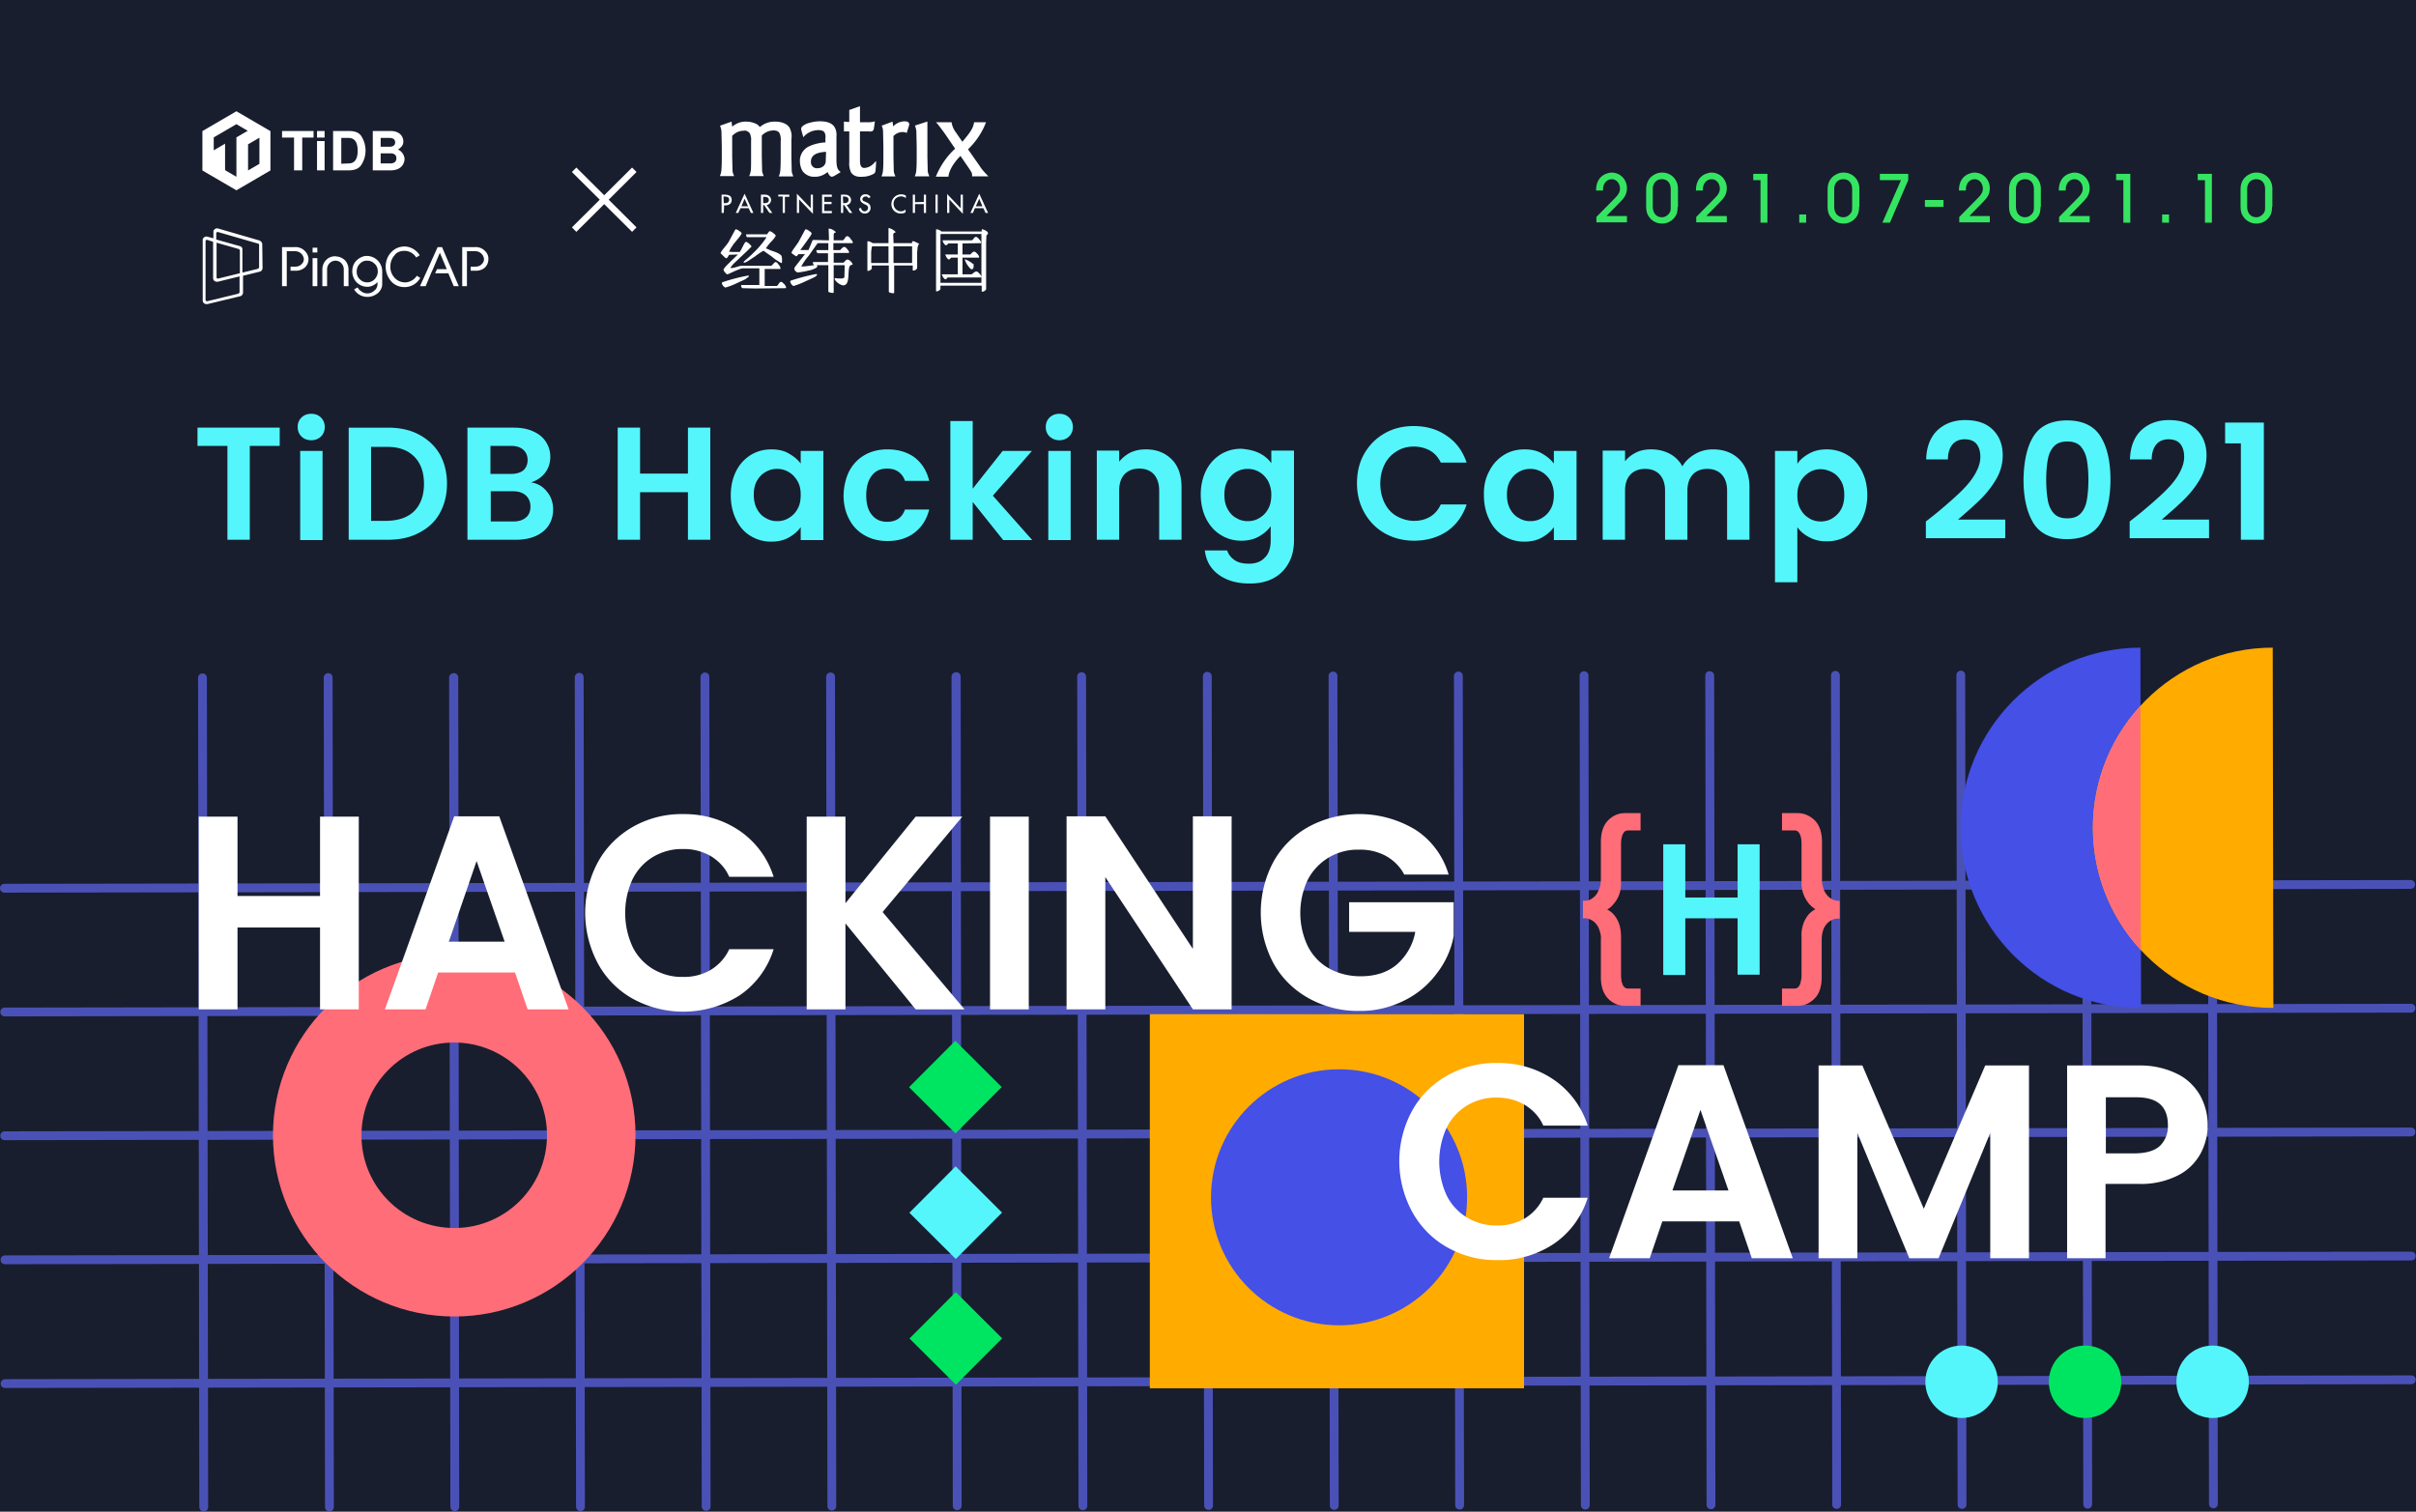<svg xmlns="http://www.w3.org/2000/svg" xmlns:xlink="http://www.w3.org/1999/xlink" viewBox="0 0 767 480"><g fill="#181e2f"><path d="M0 0h767v480H0z"/><path opacity=".5" d="M0 0h767v480H0z"/></g><g opacity=".7" fill="#6067ef"><path d="M.2 439.36c0 .8.6 1.4 1.4 1.4l763.9-1.2c.8 0 1.4-.6 1.4-1.4s-.6-1.4-1.4-1.4l-763.9 1.2c-.7 0-1.4.6-1.4 1.4z"/><use xlink:href="#B"/><path d="M.1 360.66c0 .8.6 1.4 1.4 1.4l763.9-1.2c.8 0 1.4-.6 1.4-1.4s-.6-1.4-1.4-1.4l-764 1.2c-.7 0-1.3.7-1.3 1.4z"/><use xlink:href="#B" x="-.1" y="-78.7"/><use xlink:href="#B" x="-.2" y="-118"/><use xlink:href="#C"/><use xlink:href="#C" x="-39.9" y=".1"/><path d="M621.081 214.36l.4 263.4c0 .8.6 1.4 1.4 1.4s1.4-.6 1.4-1.4l-.4-263.4c0-.8-.6-1.4-1.4-1.4-.7 0-1.4.7-1.4 1.4z"/><use xlink:href="#C" x="-119.6" y=".2"/><path d="M541.381 214.56l.4 263.3c0 .8.6 1.4 1.4 1.4s1.4-.6 1.4-1.4l-.4-263.3c0-.8-.6-1.4-1.4-1.4-.8-.1-1.4.6-1.4 1.4zm-39.9 0l.4 263.4c0 .8.6 1.4 1.4 1.4s1.4-.6 1.4-1.4l-.4-263.4c0-.8-.6-1.4-1.4-1.4s-1.4.6-1.4 1.4zm-39.9.1l.4 263.3c0 .8.6 1.4 1.4 1.4s1.4-.6 1.4-1.4l-.4-263.3c0-.8-.6-1.4-1.4-1.4-.7 0-1.4.6-1.4 1.4z"/><use xlink:href="#D"/><use xlink:href="#C" x="-319" y=".5"/><use xlink:href="#C" x="-358.9" y=".6"/><use xlink:href="#E"/><use xlink:href="#C" x="-438.6" y=".7"/><use xlink:href="#D" x="-199.4" y=".3"/><path d="M182.481 215.06l.4 263.4c0 .8.6 1.4 1.4 1.4s1.4-.6 1.4-1.4l-.4-263.4c0-.8-.6-1.4-1.4-1.4-.7 0-1.4.6-1.4 1.4z"/><use xlink:href="#E" x="-159.5" y=".3"/><use xlink:href="#D" x="-319" y=".5"/><use xlink:href="#C" x="-638" y="1"/></g><path d="M144.156 302.959c31.8 0 57.6 25.7 57.6 57.5s-25.7 57.6-57.5 57.6-57.6-25.7-57.6-57.5c0-31.7 25.7-57.5 57.5-57.6zm0 28.1c-16.3 0-29.4 13.2-29.4 29.5s13.2 29.4 29.5 29.4 29.4-13.2 29.4-29.5c0-16.2-13.2-29.4-29.5-29.4z" fill="#ff6d78"/><path d="M365.031 322.057h118.8v118.8h-118.8z" fill="#ffab00"/><path d="M465.756 380.159c0 22.5-18.2 40.7-40.6 40.7-22.5 0-40.7-18.2-40.7-40.6 0-22.5 18.2-40.7 40.6-40.7 22.4-.1 40.7 18.1 40.7 40.6z" fill="#4450e6"/><path d="M288.592 345.244l14.687-14.729 14.729 14.687-14.687 14.729z" fill="#00e561"/><path d="M288.699 385.108l14.687-14.729 14.729 14.687-14.687 14.729z" fill="#55f6fb"/><path d="M288.734 425.044l14.685-14.731 14.731 14.685-14.685 14.731z" fill="#00e561"/><path d="M113.901 259.32v61.2h-12.3v-26h-26.2v26h-12.3v-61.2h12.3v25.2h26.2v-25.2h12.3zm49.6 49.5h-24.4l-4 11.7h-12.9l22-61.3h14.3l22 61.3h-13l-4-11.7zm-3.3-9.8l-8.9-25.6-8.8 25.6h17.7zm29.7-25.4c2.6-4.7 6.5-8.5 11.1-11.1 4.8-2.7 10.3-4.1 15.8-4 6.4-.1 12.7 1.7 18 5.3 5.1 3.5 8.9 8.6 10.8 14.6h-14.1c-1.2-2.8-3.3-5-5.9-6.6-2.7-1.5-5.7-2.3-8.8-2.2-3.3-.1-6.6.8-9.5 2.5-2.8 1.7-5 4.1-6.5 7.1-3.1 6.8-3.1 14.6 0 21.4 1.4 2.9 3.7 5.4 6.5 7.1 2.9 1.7 6.2 2.6 9.5 2.5 3.1.1 6.1-.7 8.8-2.2 2.6-1.6 4.7-3.9 5.9-6.6h14.1c-1.8 5.9-5.6 11.1-10.7 14.6-10.2 6.5-23.2 7-33.9 1.2-4.7-2.6-8.5-6.4-11.1-11.1-5.5-10.2-5.5-22.4 0-32.5zm100.8 46.9l-22.3-27.3v27.3h-12.3v-61.2h12.3v27.5l22.3-27.5h14.8l-25.3 30.3 26 30.9h-15.5zm35.9-61.2v61.2h-12.3v-61.2h12.3zm64.4 61.2h-12.3l-27.8-42v42h-12.3v-61.3h12.3l27.8 42.1v-42.1h12.3v61.3zm54.8-42.8c-1.3-2.5-3.3-4.5-5.8-5.9a17.04 17.04 0 00-8.6-2c-3.4-.1-6.7.8-9.6 2.5-2.8 1.7-5.1 4.1-6.6 7a24.61 24.61 0 000 21.2c1.5 2.9 3.8 5.4 6.7 7 3.1 1.7 6.5 2.5 10 2.5 4.7 0 8.5-1.2 11.5-3.7 3.1-2.7 5.2-6.4 5.9-10.4h-21v-9.4h33.2v10.7c-.8 4.3-2.6 8.3-5.3 11.8a28.24 28.24 0 01-10.4 8.7c-4.4 2.2-9.3 3.4-14.3 3.3-5.6.1-11.1-1.3-16-4-4.7-2.6-8.6-6.4-11.2-11.1-5.4-10.1-5.4-22.2 0-32.3 2.6-4.7 6.5-8.5 11.2-11.1 10.6-5.7 23.5-5.3 33.9 1 5.1 3.3 8.8 8.4 10.5 14.2h-14.1zm2.538 74.925c2.6-4.7 6.5-8.5 11.1-11.1 4.8-2.7 10.3-4.1 15.8-4 6.4-.1 12.7 1.7 18 5.3 5.1 3.5 8.9 8.6 10.8 14.6h-14.1c-1.2-2.8-3.3-5-5.9-6.6-2.7-1.6-5.8-2.3-8.8-2.3-3.3-.1-6.6.8-9.5 2.5-2.8 1.7-5 4.1-6.5 7.1-3.1 6.8-3.1 14.6 0 21.4 1.4 2.9 3.7 5.4 6.5 7.1 2.9 1.7 6.2 2.6 9.5 2.5 3.1.1 6.1-.7 8.8-2.2 2.6-1.6 4.7-3.9 5.9-6.6h14.1c-1.8 5.9-5.6 11.1-10.7 14.6-5.3 3.5-11.6 5.4-18 5.2-5.5.1-11-1.3-15.8-4-4.7-2.6-8.5-6.5-11.1-11.1-5.6-10.2-5.6-22.3-.1-32.4zm103.8 35.2h-24.4l-4 11.7h-12.9l22-61.3h14.3l22 61.3h-13l-4-11.7zm-3.4-9.8l-8.9-25.6-8.9 25.6h17.8zm95.4-39.7v61.2h-12.3v-39.8l-16.4 39.8h-9.3l-16.5-39.8v39.8h-12.3v-61.2h13.9l19.5 45.5 19.5-45.5h13.9zm54.4 28.1c-1.7 3-4.2 5.4-7.3 6.9-3.9 1.9-8.2 2.8-12.5 2.6h-10.3v23.6h-12.2v-61.2h22.5c4.2-.1 8.3.7 12.1 2.5 3.1 1.4 5.7 3.8 7.5 6.8 3.3 5.8 3.4 12.9.2 18.8zm-12.8-2.6c1.7-1.7 2.6-4.1 2.5-6.5 0-6-3.3-8.9-10-8.9h-9.7v17.8h9.7c3.4-.1 5.9-.9 7.5-2.4z" fill="#fff"/><path d="M622.414 262.961c0-31.6 25.5-57.2 57.1-57.3l.2 114.4c-31.6.1-57.2-25.5-57.3-57.1z" fill="#4450e6"/><path d="M664.414 262.961c0-31.6 25.5-57.3 57.1-57.3l.2 114.4c-31.6 0-57.2-25.5-57.3-57.1z" fill="#ffab00"/><path d="M679.614 301.661l-.1-77.5c-20.1 21.9-20.1 55.6.1 77.5z" fill="#ff6d78"/><path d="M551.625 268.111v16.9h-16.6v-16.9h-7v41.5h7v-18h16.6v17.9h7v-41.4h-7z" fill="#55f6fb"/><path d="M510.425 260.611c-1.5 1.6-2.2 3.9-2.2 6.8v11.7c0 1-.1 1.9-.4 2.8-.3.8-.6 1.5-1.1 2.2-.4.6-1 1-1.6 1.4-.5.3-1.1.5-1.8.5h-.8v5.6h.8c.6 0 1.2.2 1.8.5a5.09 5.09 0 011.6 1.3 6.06 6.06 0 011.1 2.1c.3.9.5 1.9.4 2.9v11.8c0 2.9.7 5.2 2.2 6.8 1.4 1.5 3.3 2.4 5.4 2.4h5v-5.5h-4a1.69 1.69 0 01-1-.3c-.3-.3-.6-.6-.7-1-.2-.5-.4-1-.4-1.6-.1-.6-.1-1.2-.1-1.9v-11.6c0-1.5-.2-3-.7-4.4-.4-1-1-2-1.7-2.8-.6-.6-1.2-1.1-2-1.5.8-.4 1.4-1 2-1.7 1.7-1.9 2.5-4.4 2.4-6.9v-11.8c0-.6 0-1.3.1-1.9.1-.5.2-1 .4-1.5.2-.4.4-.7.7-1a1.93 1.93 0 011-.3h4v-5.5h-5c-2.1 0-4 .9-5.4 2.4zm72.9 25.4c-.6 0-1.2-.2-1.8-.5-.6-.4-1.2-.8-1.6-1.4-.5-.6-.9-1.4-1.1-2.2-.3-.9-.5-1.9-.4-2.8v-11.7c0-2.9-.7-5.2-2.2-6.8-1.5-1.5-3.4-2.4-5.5-2.4h-5v5.5h4a1.69 1.69 0 011 .3c.3.3.6.6.7 1 .2.5.4 1 .4 1.5.1.6.1 1.3.1 1.9v11.7c-.1 2.5.8 5 2.4 6.9.6.7 1.2 1.2 2 1.7a9.51 9.51 0 00-2 1.5c-.7.8-1.3 1.8-1.7 2.8-.5 1.4-.8 2.9-.7 4.4v11.7c0 .6 0 1.2-.1 1.9-.1.5-.2 1.1-.4 1.6-.2.4-.4.7-.7 1a1.93 1.93 0 01-1 .3h-4v5.5h5c2.1 0 4-.9 5.4-2.4 1.5-1.5 2.2-3.8 2.2-6.8v-11.7c0-1 .1-2 .4-2.9.2-.8.6-1.5 1.1-2.1a5.09 5.09 0 011.6-1.3c.6-.3 1.2-.5 1.8-.5h.8v-5.6l-.7-.1z" fill="#ff6d78"/><g fill="#55f6fb"><circle cx="622.738" cy="438.79" r="11.5"/><circle cx="702.438" cy="438.79" r="11.5"/></g><circle cx="661.938" cy="438.79" r="11.5" fill="#00e561"/><path d="M506.8 70.7v-1.8l6.1-6.2c.8-.8 1.4-1.7 1.4-2.8 0-1.5-1-3-2.6-3-1.8 0-2.8 1.6-2.8 3.2v.4h-2.2v-.1c0-2.3.9-4.3 3.1-5.2.6-.2 1.2-.4 1.8-.4 2.8 0 4.9 2.2 4.9 5 0 1.9-.9 3.1-2.2 4.4l-4.3 4.4h6.5v2h-9.7zm25.8-5c0 1.4-.2 2.4-1.1 3.5-1 1.2-2.4 1.8-3.9 1.8s-3-.7-3.9-1.9c-.9-1.1-1.1-2.2-1.1-3.6v-5.4c0-2.2 1-4 3.1-4.9.6-.3 1.3-.4 2-.4 2.9 0 5 2.3 5 5.1v5.8zm-2.2-5.7c0-1.8-1-3.1-2.8-3.1s-2.9 1.3-2.9 3.1v5.7c0 1.8 1 3.3 2.9 3.3.8 0 1.6-.4 2.1-1 .7-.7.7-1.3.7-2.3V60zm8.1 10.7v-1.8l6.1-6.2c.8-.8 1.4-1.7 1.4-2.8 0-1.5-1-3-2.6-3-1.8 0-2.8 1.6-2.8 3.2v.4h-2.2v-.1c0-2.3.9-4.3 3.1-5.2.6-.2 1.2-.4 1.8-.4 2.8 0 4.9 2.2 4.9 5 0 1.9-.9 3.1-2.2 4.4l-4.3 4.4h6.5v2h-9.7zm20.4 0V57.2h-2.3v-2h4.5v15.5h-2.2zm12.3 0v-2.6h2.2v2.6h-2.2zm19-5c0 1.4-.2 2.4-1.1 3.5-1 1.2-2.4 1.8-3.9 1.8s-3-.7-3.9-1.9c-.9-1.1-1.1-2.2-1.1-3.6v-5.4c0-2.2 1-4 3.1-4.9.6-.3 1.3-.4 2-.4 2.9 0 5 2.3 5 5.1v5.8zM588 60c0-1.8-1-3.1-2.8-3.1s-2.9 1.3-2.9 3.1v5.7c0 1.8 1 3.3 2.9 3.3.8 0 1.6-.4 2.1-1 .7-.7.7-1.3.7-2.3V60zm12 10.7h-2.4l5.9-13.5h-6.7v-2h9v2L600 70.7zm11.1-5v-2.2h5.9v2.2h-5.9zm10.9 5v-1.8l6.1-6.2c.8-.8 1.4-1.7 1.4-2.8 0-1.5-1-3-2.6-3-1.8 0-2.8 1.6-2.8 3.2v.4h-2.2v-.1c0-2.3.9-4.3 3.1-5.2.6-.2 1.2-.4 1.8-.4 2.8 0 4.9 2.2 4.9 5 0 1.9-.9 3.1-2.2 4.4l-4.3 4.4h6.5v2H622zm25.8-5c0 1.4-.2 2.4-1.1 3.5-1 1.2-2.4 1.8-3.9 1.8s-3-.7-3.9-1.9c-.9-1.1-1.1-2.2-1.1-3.6v-5.4c0-2.2 1-4 3.1-4.9.6-.3 1.3-.4 2-.4 2.9 0 5 2.3 5 5.1v5.8zm-2.1-5.7c0-1.8-1-3.1-2.8-3.1S640 58.2 640 60v5.7c0 1.8 1 3.3 2.9 3.3.8 0 1.6-.4 2.1-1 .7-.7.7-1.3.7-2.3V60zm8 10.7v-1.8l6.1-6.2c.8-.8 1.4-1.7 1.4-2.8 0-1.5-1-3-2.6-3-1.8 0-2.8 1.6-2.8 3.2v.4h-2.2v-.1c0-2.3.9-4.3 3.1-5.2.6-.2 1.2-.4 1.8-.4 2.8 0 4.9 2.2 4.9 5 0 1.9-.9 3.1-2.2 4.4l-4.3 4.4h6.5v2h-9.7zm20.4 0V57.2h-2.3v-2h4.5v15.5h-2.2zm12.3 0v-2.6h2.2v2.6h-2.2zm13.6 0V57.2h-2.3v-2h4.5v15.5H700zm21.3-5c0 1.4-.2 2.4-1.1 3.5-1 1.2-2.4 1.8-3.9 1.8s-3-.7-3.9-1.9c-.9-1.1-1.1-2.2-1.1-3.6v-5.4c0-2.2 1-4 3.1-4.9.6-.3 1.3-.4 2-.4 2.9 0 5 2.3 5 5.1v5.8zm-2.2-5.7c0-1.8-1-3.1-2.8-3.1s-2.9 1.3-2.9 3.1v5.7c0 1.8 1 3.3 2.9 3.3.8 0 1.6-.4 2.1-1 .7-.7.7-1.3.7-2.3V60z" fill="#35e561"/><g fill="none" stroke="#fff" stroke-width="2"><path d="M182.268 72.913l19.1-19M182.268 53.913l19.1 19"/></g><g fill="#fff"><path d="M247.247 56.024l.1-.3c.3-.8.5-1.2.5-5.9v-4.8c.1-.9 0-1.7-.3-2.6-.3-.6-.8-1-2-1-1.4 0-2.7.6-3.7 1.6v6.8l.1 4.3c0 .5.2 1 .4 1.5l.1.3h-4.6l.1-.3c.2-.4.3-.9.4-1.4.1-.8.1-2.1.1-4.5v-5.1c.1-.7-.1-1.4-.3-2.1-.4-.7-1.2-1.2-2.1-1-1.4 0-2.6.6-3.6 1.6v6.7l.1 4.3c0 .5.2 1 .4 1.5l.1.3h-4.5l.1-.3c.3-.8.5-1.2.5-5.9v-3l-.1-4.8c0-.6-.2-1.3-.4-1.9l-.1-.1 3.7-1.3.2 1.6c1.3-1.1 2.9-1.7 4.6-1.6 1.1 0 2.2.3 3.2.8.4.2.7.6 1 .9 1.4-1.2 3.2-1.8 5-1.7 1.5 0 3.7.5 4.5 2.1.5 1.1.7 2.3.5 3.4v5.8l.1 4.3c0 .5.2 1 .4 1.5l.1.3h-4.6zm22.867-1.402c-.4-1-.6-2-.5-3.1v-9.8h-1.7v-3.1h.2c.7.1.9.1 1.5.1v-3.8l3.4-1.2v5.1h2.9c.5 0 1-.1 1.5-.2l.3-.1v.3l-.3 2.1c-.1.4-.3.7-.7.8-.3 0-.6.1-.9 0h-2.8v9.1c0 .6 0 1.3.3 1.9.2.4.7.7 1.2.6 1.3-.1 2.4-.8 3.2-1.8l.4-.4v.5c0 .9-.1 1.9-.2 2.8-.1.4-.3.7-.6.8-1.1.6-2.3.9-3.5.9-2.1.2-3.2-.6-3.7-1.5zm9.733 1.402l.1-.3c.3-.8.5-1.2.5-5.9v-3l-.1-4.9c0-.6-.1-1.3-.4-1.9l-.1-.1 3.5-1.3.2 1.5c1-1 2.3-1.6 3.7-1.6.2 0 .5 0 .7.1.4.1.7.4.7.8 0 .3-.1.6-.2.9l-.6 1.9-.2-.1c-.3-.1-.7-.2-1.1-.2-1.1 0-2.2.5-2.9 1.3v6.7l.1 4.3c0 .5.2 1 .4 1.5l.1.3h-4.4zm10.571-.033l.1-.3c.3-.7.5-1.2.5-5.9v-3.1l-.1-4.8c0-.6-.2-1.3-.4-1.9l-.1-.1 4-1.3v11.3l.1 4.3c0 .5.2 1 .4 1.5l.1.3h-4.6zM301.915 38.812h.2v.2a7.27 7.27 0 001.4 3.1l2 2.9c3.1-3.6 3.4-4.6 3.7-6v-.2h3.8l-.1.3c-1.2 3.1-3.2 6-5.6 8.3l3.7 5.3c.7 1.1 1.6 2.1 2.5 3l.3.3h-5.2v-.2c0-.8 0-.9-1.3-2.8l-2.4-3.5c-1.1 1.1-3.4 3.7-3.8 6.4v.2h-4l.1-.3c1.4-3.3 3.4-6.2 6-8.6l-3.2-4.7c-.8-1.1-1.6-2.2-2.5-3.3l-.4-.4h4.8m-35.068 15.81c-.9-.8-1.2-1.2-1.3-3.4v-8c.1-1-.1-2.1-.7-3-.7-1-2-1.7-4.6-1.7-1.4 0-2.7.3-4 .7-1.1.5-1.9 1-1.9 1.7 0 .3.1.5.1.6l.6 2.1.2-.3c1.2-1.3 2.9-2 4.6-2 1.1 0 1.6.3 1.9.7.3.6.4 1.2.3 1.8v1.4c-1.8.1-3.6.5-5.3 1.3-1.8.9-2.9 2.8-2.8 4.7 0 1.1.3 2.2.9 3.2.9 1.1 2.3 1.8 3.7 1.7 1.5.1 3-.5 4.2-1.5.4 1.1 1 1.5 1.3 1.5.2 0 .5-.1.7-.2l2.2-1.3h-.1zm-4.7-3.5c0 .8-.4 1.5-1.1 1.9-.5.3-1 .4-1.6.4-1 .1-1.9-.7-2-1.7v-.4c0-2.4 2.5-3 4.8-3.1l-.1 2.9zm-32.362 16.491h-.7v-5.8h.8c1.8 0 2.4.6 2.4 1.7 0 1.2-.9 1.7-2 1.7h-.4l-.1 2.4zm0-3.1h.2c.7 0 1.5-.1 1.5-1.1 0-.9-.9-1-1.6-1h-.2l.1 2.1zm5.3 1.6l-.7 1.5h-.8l2.8-6.1 2.8 6.1h-.8l-.7-1.5h-2.6zm1.3-3l-1 2.4h2.1l-1.1-2.4zm8.8 4.5h-.9l-1.7-2.5h-.3v2.5h-.7v-5.8h.9c.5 0 1.1 0 1.5.3.5.3.8.8.8 1.4 0 .8-.6 1.5-1.4 1.6l1.8 2.5zm-2.9-3.1h.2c.8 0 1.6-.1 1.6-1s-.9-1-1.6-1h-.2v2zm6.9 3.1h-.7v-5.2h-1.4v-.6h3.5v.7h-1.4v5.1zm3.8-6.1l4.4 4.6v-4.3h.7v6.1l-4.4-4.6v4.3h-.7v-6.1zm8 .3h3.1v.7h-2.4v1.6h2.3v.7h-2.3v2.2h2.4v.7h-3.1v-5.9zm9.6 5.8h-.9l-1.7-2.5h-.3v2.5h-.7v-5.8h.9c.5 0 1.1 0 1.5.3.5.3.8.8.8 1.4 0 .8-.6 1.5-1.4 1.6l1.8 2.5zm-2.9-3.1h.2c.7 0 1.5-.1 1.5-1.1 0-.9-.9-1-1.6-1h-.2l.1 2.1zm8-1.6c-.2-.4-.5-.6-.9-.5-.5 0-.9.3-1 .8 0 .5.4.7.8.8l.4.2c.8.3 1.4.8 1.4 1.8a1.79 1.79 0 01-1.8 1.8h-.1c-.9 0-1.7-.7-1.8-1.6l.7-.2a1.11 1.11 0 001.1 1.1 1.11 1.11 0 001.1-1.1c0-.6-.5-.9-1-1.1l-.4-.2c-.5-.3-1.1-.7-1.1-1.5 0-.9.8-1.6 1.7-1.5h.1c.6 0 1.2.3 1.5.9l-.7.3zm11.9 0c-1-.8-2.4-.7-3.3.2-.4.4-.6 1-.6 1.6a2.4 2.4 0 002.2 2.4c.6 0 1.2-.2 1.6-.6v.9c-.5.3-1 .4-1.5.4-1.7 0-3-1.3-3-3a3.12 3.12 0 013.1-3.1c.5 0 1 .1 1.5.4v.8zm5.7 1.2v-2.3h.7v5.8h-.7v-2.8h-2.8v2.8h-.7v-5.8h.7v2.4l2.8-.1zm4.4 3.5h-.7v-5.8h.7v5.8zm2.9-6.1l4.4 4.6v-4.3h.7v6.1l-4.3-4.6v4.3h-.7v-6.1zm8.9 4.6l-.6 1.5h-.8l2.8-6.1 2.8 6.1h-.8l-.7-1.5h-2.7zm1.4-3l-1.1 2.4h2.1l-1-2.4zm-62.917 26.4c-.4 0-.6.4-.8.7s-.5.6-.5.6h-3.9v-5.4h5V85.113c-.1-.4-.3-.8-.6-1.1-.3-.4-.6-.8-.9-.8s-.6.4-.9.7c-.1.2-.3.3-.4.4s-.1.1-.2.1h-9.6c-.6.1-2.4.8-3.1.7h-.2a7.35 7.35 0 011.6-1.9l2-1.9 1.7-1.6.9-.9.4-.4h.1v-.2a4.28 4.28 0 00-1.6-1.4h-.1c-.3 0-.4.3-.6.6-.3.5-.6 1.2-.9 1.7-.1.3-.3.5-.4.7-.1.1-.1.2-.1.2h-1.6c-.6 0-1.2 0-1.8-.1.2-.4.4-.9.7-1.3l.7-1.1c.3-.3.9-1.1 1.5-1.8.4-.5.8-1 1.1-1.6-.1-.3-.4-.5-.8-.8-.3-.2-.6-.4-1-.5h-.1l-.2.2-2.1 3.9c-.2.3-.8 1.1-1.4 1.8-.4.5-.8 1-1.1 1.6v.1l.8.8c.4.4.8.8 1 .8.3-.1.4-.3.6-.6.1-.2.2-.4.3-.5l2.7-.1h.1l-2.2 2.1-1.6 1.6-.8 1c.1.4.2.7.5 1s.5.6.8.6c.4-.1 3.7-1.8 4.8-1.9h5.3v5.3h-5.7l-.1.1v.1a1.08 1.08 0 00.3.7l.1.1h.1l3.9.1 9.7-.1h.1s.1-.1.1-.2c-.1-.4-.3-.8-.6-1.1-.4-.3-.6-.7-1-.7zm-9.4-11.3zm-.8 9.6v-.1c-.1-.2-.2-.2-.3-.2-2.7.5-5.4 1.2-8.1 2.1-.1.1-.2.2-.2.3.1.6.5 1.1 1.1 1.4h.1c1.3-.4 2.6-.9 3.8-1.5l2.4-1.1 1.2-.9zm21.4-.8c-2.7.5-5.4 1.2-8.1 2.1-.1.1-.2.2-.2.3.1.6.5 1.1 1 1.4h.1c1.3-.4 2.6-.9 3.8-1.5l2.4-1.1c.5-.2.9-.5 1.2-.8v-.1c0-.3-.1-.2-.2-.3zm52.2-9.8c.1-.1.1-.1.1-.2-.1-.4-.3-.7-.6-1-.3-.4-.6-.7-1-.8-.3 0-.6.3-.8.6s-.5.5-.5.5h-9.3v.2c.1.3.2.6.4.8.2.3.4.5.7.6.3-.1.6-.5.7-.6h3v3.5h-4l.1.2c.1.3.2.5.4.8s.4.5.7.6c.3-.1.6-.5.7-.6h2.1v5.3h-5.1l.1.2c.1.3.2.5.4.8s.4.5.7.6c.3-.1.6-.5.7-.6h10.6s.1-.1.1-.2c-.1-.4-.3-.7-.6-1s-.6-.7-1-.7c-.6 0-1.3.9-1.6.9h-2.8v-5.3h5.2s.1-.1.1-.2c-.1-.4-.3-.7-.6-1s-.6-.7-1-.7c-.6 0-1.1 1-1.3.9h-2.4v-3.5l5.8-.1zm1.5-4c-.3-.2-.6-.3-1-.4-.1 0-.2 0-.2.1v.6h-12.8c-.4-.4-.9-.6-1.5-.7-.1 0-.1 0-.2.1v19.6h.2c.5 0 .9-.3 1.2-.7v-1.1h13.1v1.9h.2c.5 0 .9-.3 1.2-.7v-14.8l.1-2.3c.1-.2.3-.3.4-.5.1 0 .1-.1.1-.2-.1-.5-.4-.7-.8-.9zm-14.3 16.6v-15.3c.1-.1.1-.2.2-.2h12.8v15.5h-13zm10.2-6.1a7.68 7.68 0 00-2.5-1.4c.2.7.5 1.3.9 1.9.5.7 1 1.3 1.3 1.3.6 0 .7-.8.6-1.4.1-.2 0-.3-.3-.4zm-71.1-8.4h5.7c-1.3 2-2.8 3.7-4.5 5.3a23.78 23.78 0 01-1.9 1.7c-.2.2-.4.4-.6.5-.1.2-.2.2-.3.4 0 .1 0 .1.1.2h.1c.6 0 1.9-1 3.3-1.9.9-.7 1.8-1.3 2.8-1.9l2.7 1.9c.9.8 1.9 1.4 2.9 2h.1c.2-.1.2-.2.2-.4v-.5c0-.5 0-.9-.2-1.4l-.1.1.1-.1c-.4-.6-1.6-1.1-2.8-1.5a11.64 11.64 0 01-1.5-.6c-.2-.1-.3-.1-.5-.2 0 0-.1 0-.1-.1.5-.7 1-1.4 1.6-2s1.1-1.2 1.5-1.9c0-.3-.4-.6-.8-.9-.3-.3-.7-.5-1.1-.6h-.1c-.2.2-.3.4-.5.6-.1.2-.2.4-.3.4h-6.5l-.1.1v.1a1.08 1.08 0 00.3.7h.5zm31.3-.3c-.4 0-.6.4-.8.7s-.5.6-.5.6h-3v-1.8s0-.6.5-.6h.1v-.2c-.1-.3-.4-.4-.8-.7-.4-.2-.8-.4-1.2-.4-.1 0-.2 0-.2.1v.1l.1 2.6v.9h-.7c-1.1 0-2.9-.1-3.9-.1h-.5s-.1 0-.1.1l-1.3 3.1h-2.6l1.9-2.6 1.2-1.7c.2-.3.4-.6.5-.9v-.1c-.1-.3-.4-.5-.8-.8-.3-.2-.6-.4-1-.5h-.1l-.2.2-2.1 3.9-1.2 1.7c-.4.5-.7 1-1 1.6v.1s.3.3.6.5l.9.6c.3-.1.6-.5.7-.7h2.1l-1.6 2c-.4.6-.9 1.1-1.2 1.6-.3.3-.5.6-.6 1 .1.6.5 1.1 1.1 1.2a20.21 20.21 0 003.4-.6c.7-.1 1.3-.3 1.9-.6.5-.2.9-.4.9-.8 0-.1 0-.1-.1-.2-.1-.2-.3-.1-.5-.1-.8 0-3 .4-4 .4h-.5c.7-1.2 1.4-2.3 2.3-3.3l2.9-4.1h3.4v2.2h-3.6s-.1 0-.2.1v.1a1.08 1.08 0 00.3.7c.1.1.1.1.2.1h3.2v2.8H258.168l-.1.1v.1a1.08 1.08 0 00.3.7c.1.1.1.1.2.1h4.4v8.4l.1.1a3.08 3.08 0 001.3.3h.2l.1-.1v-8.7h3.5l-.1 3.9c-.4.3-.9.4-1.4.3-.5 0-1 0-1.5-.1h-.2v.2c.1.8 1.7 2 2.7 2.1 1.5 0 1.6-1.8 1.7-3.4.1-1.7.1-3.1 1.1-3.1h.1c.1 0 .1-.1.1-.2-.1-.3-.3-.7-.6-.9-.2-.3-.6-.5-1-.6-.6 0-1.1 1-1.3 1h-3.1v-3.1h4.8s.1-.1.1-.2c-.1-.4-.3-.7-.6-1-.3-.4-.6-.7-1-.7-.6.1-1.1 1-1.3 1h-2.1v-2.2h6.1v-.1l.1-.1c-.1-.4-.4-.8-.7-1.1-.3-.5-.7-.9-1.1-.9zm21.8 1.9a1.69 1.69 0 00-1-.3c-.1 0-.2 0-.2.1v.5h-5.9v-.3l-.1-2.4c0-.1 0-.2.1-.3.1-.2.2-.3.4-.3 0 0 .2 0 .2-.2s-.1-.2-.3-.4c-.5-.4-1.1-.7-1.7-.9-.1 0-.2 0-.2.1v4.7h-5c-.5-.3-1-.6-1.5-.6-.1 0-.2 0-.2.1v9.3h.2c.5 0 .9-.3 1.2-.7v-1h5.4v8.4l.1.1a3.08 3.08 0 001.3.3h.2l.1-.1v-8.7h5.9v1.6h.2c.5 0 .9-.3 1.2-.7v-4.8s0-.6.1-1.3c0-.5.1-1 .4-1.5.1 0 .1-.1.1-.2-.3-.2-.6-.3-1-.5zm-14.2 6.6v-3c0-.8.1-1.6.3-2.3h5.2v5.3h-5.5zm7.1 0v-5.3h5.9v5.3h-5.9zM99.238 78.673h1.5v1.5h-1.5zm0 3.3h1.5v8.9h-1.5zm17.2-.7c-1.2 0-2.4.6-3.3 1.5s-1.3 2.1-1.3 3.4.5 2.6 1.4 3.5a4.76 4.76 0 003.4 1.4c1.2 0 2.4-.6 3.2-1.5v.6c0 .8-.3 1.6-1 2.1-.6.6-1.4.9-2.2.9-.7 0-1.4-.2-2-.7-.5-.3-.8-.7-1.1-1.2l-1.1.6c.3.6.7 1 1.2 1.4.8.6 1.8 1 2.9 1h.2c1.1 0 2.2-.4 3.1-1.1s1.5-1.8 1.5-2.9v-4.1a4.91 4.91 0 00-4.9-4.9zm3.5 5c0 .9-.4 1.7-1 2.4-.6.6-1.4 1-2.3 1s-1.8-.3-2.4-1c-.7-.6-1-1.5-1-2.4s.3-1.8.9-2.4c.6-.7 1.4-1.1 2.3-1.1h.2c.9 0 1.7.4 2.3 1 .7.6 1 1.5 1 2.5zm8.3-6.6c1.6-.1 3.1.8 3.9 2.1l1.1-.7c-.4-.7-1-1.3-1.7-1.8-.9-.6-2-1-3.1-1-1.6 0-3.1.6-4.2 1.8-1.2 1.2-1.8 2.9-1.8 4.6s.6 3.3 1.7 4.6c1 1.2 2.6 1.9 4.2 1.9h.1c2.1 0 3.9-1.1 5-2.9l-1.1-.7c-.4.6-1 1.2-1.6 1.5-.7.4-1.4.6-2.2.6a4.46 4.46 0 01-3.3-1.5c-.9-1-1.4-2.3-1.3-3.7 0-1.3.5-2.5 1.4-3.5.5-.8 1.7-1.3 2.9-1.3zm10.7-1.2l-5.6 12.4h1.8l1.7-4.1.6-1.3 2.2-5.2 2.2 5.2h-3.1l-.6 1.3h4.2l1.7 4.1h1.6l-5.3-12.4h-1.4zm14.9 1.1c-.8-.8-2-1.2-3.1-1.1h-4v12.4h1.5v-11.1h2.6c.7 0 1.4.2 1.9.7.5.4.8 1 .9 1.6.1.7-.2 1.4-.8 1.9-.5.5-1.2.7-1.9.7h-1.5v1.3h1.8a4.27 4.27 0 002.7-1c.7-.7 1.1-1.6 1.1-2.6.1-1.1-.4-2.1-1.2-2.8zm-57.2 0c-.8-.8-2-1.2-3.1-1.1h-4v12.4h1.5v-11.1h2.6c.7 0 1.4.2 1.9.7.5.4.8 1 .9 1.6.1.7-.2 1.4-.8 1.9-.5.5-1.2.7-1.9.7h-1.5v1.3h1.8a4.27 4.27 0 002.7-1c.7-.6 1.2-1.6 1.2-2.6 0-1.1-.5-2.1-1.3-2.8zm10.5 1.9c-.2 0-.5-.1-.7-.1-1.1 0-2.2.4-2.9 1.2-.8.8-1.2 1.9-1.2 3v5.3h1.5v-5.4a2.73 2.73 0 012.7-2.7h.2c.6.1 1.2.3 1.6.8.5.5.8 1.2.8 1.9v5.4h1.5v-5.3c0-1.1-.4-2.2-1.2-3-.7-.6-1.5-1-2.3-1.1zm-23.883-3.908c0-.5-.4-1-.9-1.2l-13.1-3.8c-.6-.2-1.3.2-1.5.8v2.3l-1.9-.5c-.6-.2-1.3.2-1.5.8v19.4c0 .7.5 1.2 1.2 1.2h.3l10.4-2.5c.5-.1.9-.6.9-1.2v-5.3l5.3-1.3c.5-.1.9-.6.9-1.2l-.1-7.5zm-18-1c0-.2.2-.4.4-.4h.1l1.9.6v11.5c0 .7.5 1.2 1.2 1.2h.3l6.9-1.7v5c0 .2-.2.4-.4.5l-9.9 2.4a.55.55 0 01-.5-.3v-18.8zm3.6 11.8c-.1-.1-.1-.2-.1-.3v-11l7 2c.2.1.4.3.4.5v7.2l-6.9 1.7c-.2 0-.3 0-.4-.1zm7.3-10.2l-7.5-2.1v-2c0-.2.2-.4.4-.4h.1l12.8 3.7c.2 0 .3.2.3.4v7.1c0 .2-.2.4-.4.5l-4.9 1.2v-7.3c.1-.5-.3-1-.8-1.1zm19.793-24.068h-2.6v-10.4h-3.8v-2.1h10v2.1h-3.6v10.4zm7.1-10.4h-2.4v-2.1h2.4v2.1zm0 10.4h-2.4v-9.3h2.4v9.3zm2.7-12.5h4.9c1.9 0 3.1.4 3.9 1.4a8.43 8.43 0 010 9.6c-.8 1-2 1.5-3.9 1.5h-4.9v-12.5zm4.9 10.3c1.9 0 2.9-1.3 2.9-4 0-2.8-1-4.1-2.9-4.1h-2.3v8.2l2.3-.1zm13.3 2.2h-5.6v-12.5h5.6c3.3 0 4.1 2.1 4.1 3.3 0 1.1-.5 1.8-1.7 2.6 1.2.5 2 1.7 2.1 3-.1 1.5-1 3.6-4.5 3.6zm-3.1-7.5h2.8c1.2 0 1.8-.5 1.8-1.4s-.6-1.4-1.8-1.4h-2.8v2.8zm0 5.3h3.1c1.2 0 1.9-.6 1.9-1.6 0-1.1-.7-1.6-1.9-1.6h-3.1v3.2zM75.055 35.331l-10.8 6.3v12.5l10.8 6.3 10.8-6.3v-12.5l-10.8-6.3zm0 8.3v12.5l-3.6-2.1v-8.4l-3.6 2.1v-4.1l7.2-4.2 3.6 2.1-3.6 2.1zm7.3 8.4l-3.6 2.1v-8.3l3.6-2.1v8.3z"/></g><path d="M88.8 135.8v5.8h-9.5v29.8h-7.1v-29.8h-9.5v-5.8h26.1zm6.9 2.8c-.8-.8-1.2-1.8-1.2-3s.4-2.2 1.2-3 1.9-1.2 3.1-1.2c1.3 0 2.3.4 3.1 1.2s1.2 1.8 1.2 3-.4 2.2-1.2 3-1.9 1.2-3.1 1.2-2.3-.4-3.1-1.2zm6.7 4.6v28.3h-7.1v-28.3h7.1zM133 138c2.8 1.5 5 3.5 6.6 6.2 1.5 2.7 2.3 5.8 2.3 9.4s-.8 6.7-2.3 9.4-3.7 4.7-6.6 6.2c-2.8 1.5-6.1 2.2-9.9 2.2h-12.4v-35.6h12.4c3.8 0 7.1.7 9.9 2.2zm-1.5 24.3c2-2 3.1-4.9 3.1-8.6s-1-6.6-3.1-8.7-4.9-3.1-8.7-3.1h-5v23.5h5c3.8-.1 6.7-1.1 8.7-3.1zm42.2-6.1c1.3 1.6 1.9 3.5 1.9 5.6 0 1.9-.5 3.6-1.4 5s-2.3 2.6-4.1 3.4-3.9 1.2-6.3 1.2h-15.4v-35.6h14.7c2.4 0 4.5.4 6.2 1.2 1.8.8 3.1 1.9 4 3.3s1.4 3 1.4 4.7c0 2.1-.6 3.8-1.7 5.2s-2.6 2.4-4.4 3c2.1.3 3.8 1.3 5.1 3zm-18-5.7h6.5c1.7 0 3-.4 3.9-1.1.9-.8 1.4-1.9 1.4-3.3s-.5-2.5-1.4-3.3-2.2-1.2-3.9-1.2h-6.5v8.9zm11.2 13.9c1-.8 1.5-2 1.5-3.5s-.5-2.7-1.5-3.6-2.4-1.3-4.1-1.3h-7v9.6h7.2c1.6 0 2.9-.4 3.9-1.2zm58.6-28.6v35.6h-7.1v-15.1h-15.2v15.1h-7.1v-35.6h7.1v14.6h15.2v-14.6h7.1zm8.2 13.8a12.67 12.67 0 014.6-5.1c2-1.2 4.1-1.8 6.6-1.8 2.1 0 4 .4 5.5 1.3 1.6.9 2.8 1.9 3.8 3.2v-4h7.2v28.3h-7.2v-4.1c-.9 1.3-2.2 2.4-3.8 3.3s-3.5 1.3-5.6 1.3c-2.4 0-4.5-.6-6.5-1.8s-3.5-2.9-4.6-5.2c-1.1-2.2-1.7-4.8-1.7-7.7 0-3 .6-5.5 1.7-7.7zm19.5 3.2c-.7-1.2-1.6-2.2-2.8-2.9s-2.4-1-3.7-1-2.5.3-3.7 1-2 1.6-2.7 2.8-1 2.7-1 4.4.3 3.2 1 4.5 1.6 2.3 2.8 2.9c1.1.7 2.4 1 3.6 1 1.3 0 2.6-.3 3.7-1 1.2-.7 2.1-1.6 2.8-2.9.7-1.2 1-2.7 1-4.5s-.3-3-1-4.3zm16.4-3.2c1.2-2.2 2.8-3.9 4.9-5.1s4.5-1.8 7.2-1.8c3.5 0 6.4.9 8.7 2.6 2.3 1.8 3.8 4.2 4.6 7.4h-7.7c-.4-1.2-1.1-2.2-2.1-2.9s-2.2-1-3.6-1c-2 0-3.7.7-4.8 2.2-1.2 1.5-1.8 3.6-1.8 6.3s.6 4.8 1.8 6.2c1.2 1.5 2.8 2.2 4.8 2.2 2.9 0 4.8-1.3 5.7-3.9h7.7c-.8 3.1-2.3 5.5-4.6 7.3s-5.2 2.7-8.7 2.7c-2.7 0-5.1-.6-7.2-1.8s-3.8-2.9-4.9-5.1c-1.2-2.2-1.8-4.8-1.8-7.7.1-2.8.7-5.4 1.8-7.6zm48.8 21.8l-9.6-12v12h-7.1v-37.7h7.1v21.5l9.5-12h9.3l-12.4 14.2 12.5 14.1h-9.3zm14.8-32.8c-.8-.8-1.2-1.8-1.2-3s.4-2.2 1.2-3 1.9-1.2 3.1-1.2c1.3 0 2.3.4 3.1 1.2s1.2 1.8 1.2 3-.4 2.2-1.2 3-1.9 1.2-3.1 1.2-2.2-.4-3.1-1.2zm6.7 4.6v28.3h-7.1v-28.3h7.1zm32.1 2.7c2.1 2.1 3.1 5.1 3.1 8.9v16.6H368v-15.6c0-2.2-.6-4-1.7-5.2s-2.7-1.8-4.6-1.8c-2 0-3.5.6-4.7 1.8-1.1 1.2-1.7 2.9-1.7 5.2v15.6h-7.1v-28.3h7.1v3.5c1-1.2 2.2-2.2 3.6-2.9 1.5-.7 3.1-1 4.9-1 3.4 0 6.1 1.1 8.2 3.2zm27.8-2c1.6.8 2.9 1.9 3.8 3.2v-4h7.2v28.5c0 2.6-.5 5-1.6 7-1.1 2.1-2.6 3.7-4.7 4.9s-4.7 1.8-7.7 1.8c-4 0-7.3-.9-9.9-2.8s-4-4.4-4.4-7.7h7.1c.4 1.3 1.2 2.3 2.4 3.1s2.7 1.1 4.5 1.1c2.1 0 3.8-.6 5-1.9 1.3-1.2 1.9-3.1 1.9-5.6v-4.4c-.9 1.3-2.2 2.4-3.8 3.3s-3.5 1.3-5.5 1.3c-2.4 0-4.6-.6-6.5-1.8-2-1.2-3.5-2.9-4.7-5.2-1.1-2.2-1.7-4.8-1.7-7.7s.6-5.4 1.7-7.6a12.67 12.67 0 014.6-5.1c2-1.2 4.1-1.8 6.6-1.8 2.2.2 4.1.6 5.7 1.4zm2.8 8.9c-.7-1.2-1.6-2.2-2.8-2.9s-2.4-1-3.7-1-2.5.3-3.7 1c-1.1.6-2 1.6-2.7 2.8s-1 2.7-1 4.4.3 3.2 1 4.5 1.6 2.3 2.8 2.9c1.1.7 2.4 1 3.6 1 1.3 0 2.6-.3 3.7-1 1.2-.7 2.1-1.6 2.8-2.9.7-1.2 1-2.7 1-4.5s-.4-3-1-4.3zm30.5-8.7c1.6-2.8 3.7-4.9 6.5-6.5s5.8-2.3 9.2-2.3c4 0 7.5 1 10.5 3.1 3 2 5.1 4.9 6.3 8.5h-8.2c-.8-1.7-2-3-3.4-3.8a10.72 10.72 0 00-5.1-1.3c-2.1 0-3.9.5-5.5 1.5s-2.9 2.3-3.8 4.1-1.4 3.8-1.4 6.2c0 2.3.5 4.4 1.4 6.2s2.2 3.2 3.8 4.1 3.5 1.5 5.5 1.5c1.9 0 3.6-.4 5.1-1.3s2.6-2.2 3.4-3.9h8.2c-1.2 3.6-3.3 6.5-6.2 8.5-3 2-6.5 3-10.5 3-3.4 0-6.5-.8-9.2-2.3s-4.9-3.7-6.5-6.5-2.4-5.9-2.4-9.4.7-6.6 2.3-9.4zm39.7 5.5a12.67 12.67 0 014.6-5.1c1.9-1.2 4.1-1.8 6.6-1.8 2.1 0 4 .4 5.5 1.3 1.6.9 2.8 1.9 3.8 3.2v-4h7.2v28.3h-7.2v-4.1c-.9 1.3-2.2 2.4-3.8 3.3s-3.5 1.3-5.6 1.3c-2.4 0-4.5-.6-6.5-1.8s-3.5-2.9-4.6-5.2c-1.1-2.2-1.7-4.8-1.7-7.7-.1-3 .5-5.5 1.7-7.7zm19.5 3.2c-.7-1.2-1.6-2.2-2.8-2.9s-2.4-1-3.7-1-2.5.3-3.7 1-2 1.6-2.7 2.8-1 2.7-1 4.4.3 3.2 1 4.5 1.6 2.3 2.8 2.9c1.1.7 2.4 1 3.6 1 1.3 0 2.6-.3 3.7-1 1.2-.7 2.1-1.6 2.8-2.9.7-1.2 1-2.7 1-4.5s-.4-3-1-4.3zm59.9-6.9c2.1 2.1 3.2 5.1 3.2 8.9v16.6h-7.1v-15.6c0-2.2-.6-3.9-1.7-5.1s-2.7-1.8-4.6-1.8-3.5.6-4.6 1.8-1.7 2.9-1.7 5.1v15.6h-7.1v-15.6c0-2.2-.6-3.9-1.7-5.1s-2.7-1.8-4.6-1.8c-2 0-3.5.6-4.7 1.8-1.1 1.2-1.7 2.9-1.7 5.1v15.6h-7.1v-28.3h7.1v3.4c.9-1.2 2.1-2.1 3.5-2.8s3-1 4.8-1c2.2 0 4.2.5 5.9 1.4a9.64 9.64 0 014 4c.9-1.6 2.3-2.9 4-3.9s3.6-1.5 5.7-1.5c3.5 0 6.3 1.1 8.4 3.2zm22.2-1.9c1.6-.9 3.5-1.3 5.5-1.3 2.4 0 4.6.6 6.6 1.8s3.5 2.9 4.6 5.1 1.7 4.7 1.7 7.6-.6 5.4-1.7 7.7c-1.1 2.2-2.7 4-4.6 5.2s-4.1 1.8-6.6 1.8c-2.1 0-3.9-.4-5.5-1.3-1.6-.8-2.9-1.9-3.8-3.2v17.5h-7.1v-41.7h7.1v4.1c.9-1.4 2.2-2.4 3.8-3.3zm10.1 8.8c-.7-1.2-1.6-2.2-2.8-2.8-1.1-.6-2.4-1-3.7-1s-2.5.3-3.6 1-2.1 1.6-2.8 2.9-1 2.7-1 4.4.3 3.2 1 4.4c.7 1.3 1.6 2.2 2.8 2.9 1.1.7 2.4 1 3.6 1 1.3 0 2.6-.3 3.7-1s2.1-1.6 2.8-2.9 1-2.8 1-4.5-.3-3.2-1-4.4zm29.7 10.6c3.3-2.7 5.9-5 7.8-6.8s3.6-3.7 4.8-5.7 1.9-3.9 1.9-5.8c0-1.7-.4-3.1-1.2-4.1s-2.1-1.5-3.8-1.5-3 .6-3.9 1.7-1.4 2.7-1.4 4.7h-6.9c.1-4.1 1.4-7.2 3.6-9.3 2.3-2.1 5.2-3.2 8.7-3.2 3.9 0 6.8 1 8.9 3.1s3.1 4.8 3.1 8.1c0 2.7-.7 5.2-2.1 7.6s-3.1 4.5-4.9 6.3-4.2 3.9-7.2 6.5h15v5.9h-25.2v-5.3l2.8-2.2zm31.4-24.9c2.1-3.3 5.7-5 10.6-5s8.5 1.7 10.6 5 3.2 7.9 3.2 13.8-1.1 10.6-3.2 13.9c-2.1 3.4-5.7 5-10.6 5s-8.5-1.7-10.6-5c-2.1-3.4-3.2-8-3.2-13.9.1-5.8 1.1-10.5 3.2-13.8zm16.9 7.5c-.3-1.7-1-3.1-1.9-4.2-1-1.1-2.4-1.6-4.3-1.6s-3.3.5-4.3 1.6-1.6 2.5-1.9 4.2-.5 3.8-.5 6.3c0 2.6.2 4.8.5 6.5.3 1.8 1 3.2 1.9 4.2 1 1.1 2.4 1.6 4.3 1.6s3.3-.5 4.3-1.6 1.6-2.5 1.9-4.2.5-3.9.5-6.5c0-2.5-.2-4.6-.5-6.3zm16.4 17.4c3.3-2.7 5.9-5 7.8-6.8s3.6-3.7 4.8-5.7 1.9-3.9 1.9-5.8c0-1.7-.4-3.1-1.2-4.1s-2.1-1.5-3.8-1.5-3 .6-3.9 1.7-1.4 2.7-1.4 4.7h-6.9c.1-4.1 1.4-7.2 3.6-9.3 2.3-2.1 5.2-3.2 8.7-3.2 3.9 0 6.9 1 8.9 3.1 2.1 2.1 3.1 4.8 3.1 8.1 0 2.7-.7 5.2-2.1 7.6s-3.1 4.5-4.9 6.3-4.2 3.9-7.2 6.5h15v5.9h-25.2v-5.3l2.8-2.2zm27.5-22.6v-6.6h12.3v37.2h-7.3v-30.6h-5z" fill="#55f6fb"/><defs><path id="B" d="M.2 400.06c0 .8.6 1.4 1.4 1.4l763.9-1.2c.8 0 1.4-.6 1.4-1.4s-.6-1.4-1.4-1.4l-763.9 1.2c-.8 0-1.4.6-1.4 1.4z"/><path id="C" d="M700.881 214.26l.4 263.3c0 .8.6 1.4 1.4 1.4s1.4-.6 1.4-1.4l-.4-263.3c0-.8-.6-1.4-1.4-1.4s-1.4.6-1.4 1.4z"/><path id="D" d="M421.781 214.66l.4 263.4c0 .8.6 1.4 1.4 1.4s1.4-.6 1.4-1.4l-.4-263.4c0-.8-.6-1.4-1.4-1.4s-1.4.7-1.4 1.4z"/><path id="E" d="M302.081 214.86l.4 263.3c0 .8.6 1.4 1.4 1.4s1.4-.6 1.4-1.4l-.3-263.3c0-.8-.6-1.4-1.4-1.4s-1.5.6-1.5 1.4z"/></defs></svg>